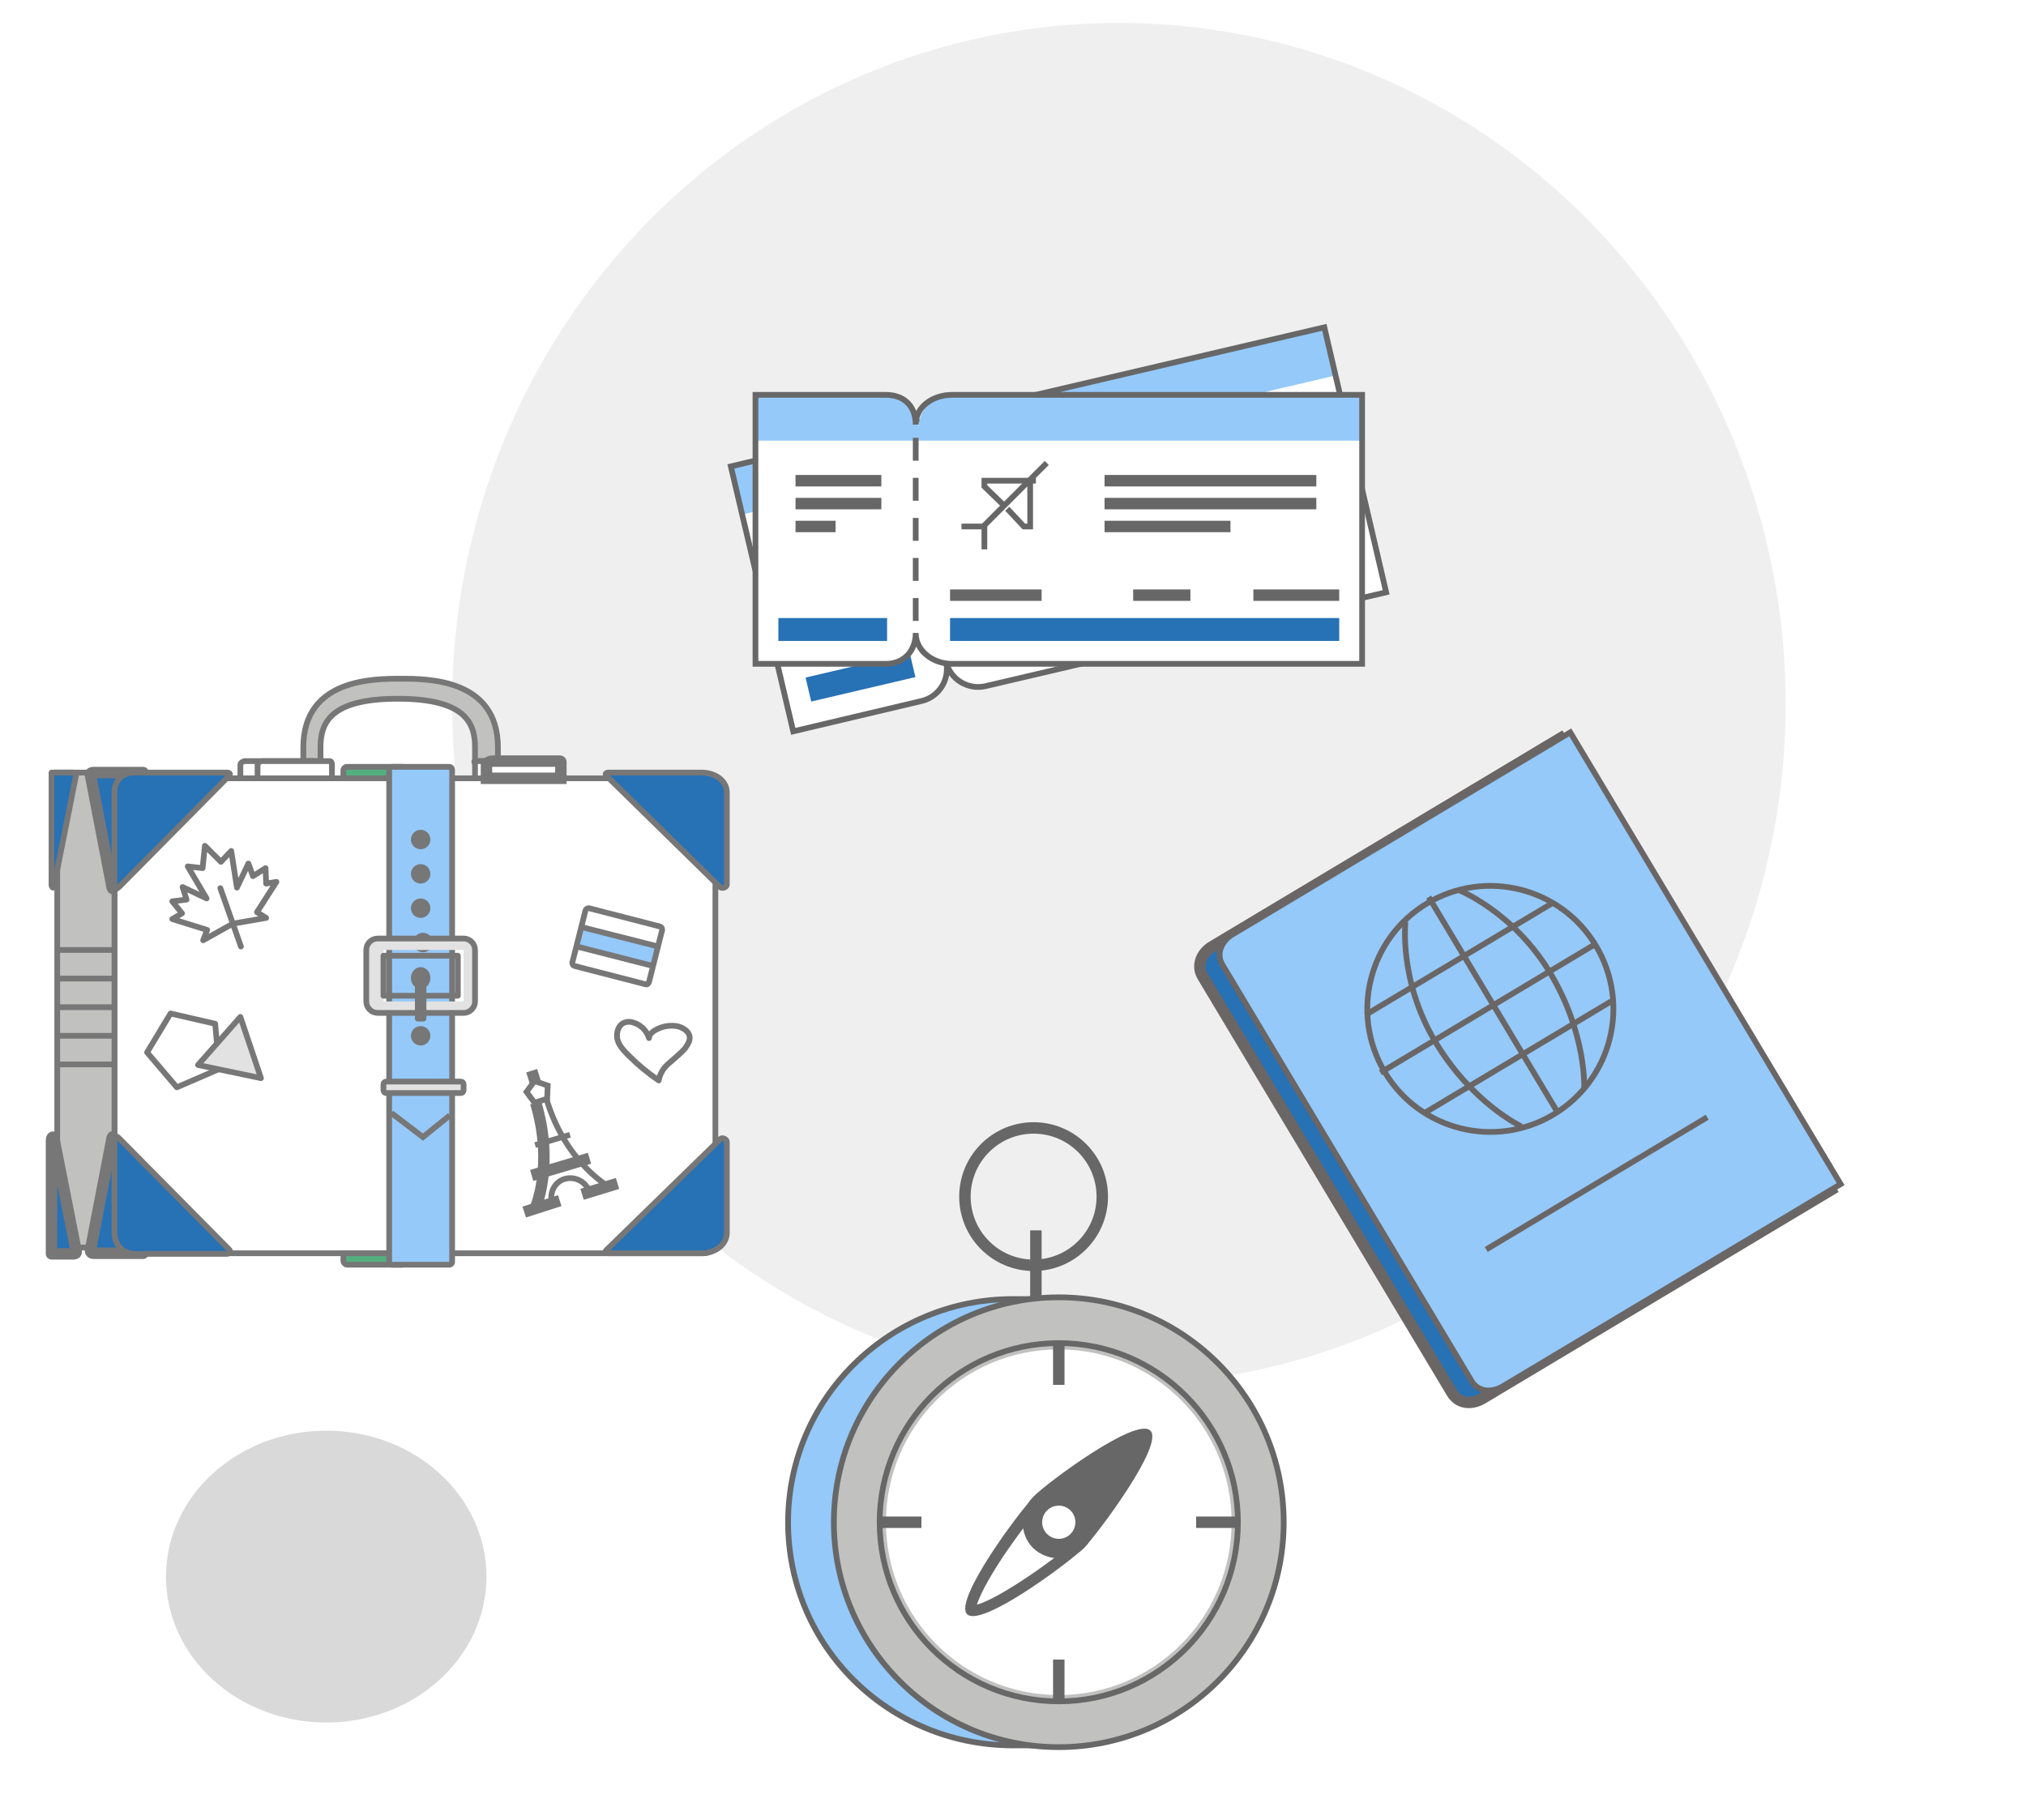 <svg width="354" height="318" viewBox="0 0 354 318" fill="none" xmlns="http://www.w3.org/2000/svg">
<g filter="url(#filter0_d_390_405)">
<ellipse cx="195.5" cy="119" rx="116.5" ry="119" fill="#D9D9D9" fill-opacity="0.42"/>
<path d="M125 213C125 214.1 124.1 215 123 215H22C20.9 215 20 214.1 20 213V134C20 132.9 20.9 132 22 132H123C124.1 132 125 132.9 125 134V213Z" fill="white"/>
<path d="M125 213C125 214.1 124.1 215 123 215H22C20.9 215 20 214.1 20 213V134C20 132.9 20.9 132 22 132H123C124.1 132 125 132.9 125 134V213Z" stroke="#777777" stroke-miterlimit="10"/>
<path d="M60 215H70V217H60.6C60.3 217 60 216.6 60 216.4V215Z" fill="#53AF80"/>
<path d="M60 215H70V217H60.6C60.3 217 60 216.6 60 216.4V215Z" stroke="#777777" stroke-miterlimit="10"/>
<path d="M60 132H70V130H60.6C60.3 130 60 130.3 60 130.6V132Z" fill="#53AF80"/>
<path d="M60 132H70V130H60.6C60.3 130 60 130.3 60 130.6V132Z" stroke="#777777" stroke-miterlimit="10"/>
<path d="M20 131H10V214H20V131Z" fill="#C1C1C0"/>
<path d="M20 131H10V214H20V131Z" stroke="#777777" stroke-miterlimit="10"/>
<path d="M19.9 150.8C19.9 150.8 25.8 131 25.1 131H16.3C16 131 15.8 131.1 15.8 131.4L19.6 151.2C19.7 151.5 19.9 151.2 19.9 150.8Z" fill="#2771B5"/>
<path d="M25 131H16.3C16 131 15.8 131.1 15.8 131.4L19.6 151.1C19.7 151.4 19.8 151.3 19.8 150.9" stroke="#777777" stroke-width="2" stroke-miterlimit="10" stroke-linecap="round" stroke-linejoin="round"/>
<path d="M9 150.6C9 151 9.3 151.3 9.4 151L13.3 131.4C13.3 131.1 13.1 131 12.8 131H9V150.6Z" fill="#2771B5"/>
<path d="M9 150.6C9 151 9.3 151.3 9.4 151L13.3 131.4C13.3 131.1 13.1 131 12.8 131H9V150.6Z" stroke="#777777" stroke-miterlimit="10" stroke-linecap="round" stroke-linejoin="round"/>
<path d="M20 150.6V134.5C20 132.3 21.4 131 23.6 131H39.7C40.1 131 40.4 131.3 40 131.6L20.7 151.1C20.4 151.4 20 151 20 150.6Z" fill="#2771B5"/>
<path d="M127 150.6V134.5C127 132.3 124.8 131 122.6 131H106.3C105.9 131 105.6 131.3 106 131.6L125.8 151C126.2 151.4 127 151 127 150.6Z" fill="#2771B5"/>
<path d="M127 195.5V211.4C127 213.6 124.8 215 122.6 215H106.3C105.9 215 105.6 214.7 106 214.4L125.9 195C126.2 194.7 127 195.1 127 195.5Z" fill="#2771B5"/>
<path d="M20 150.6V134.5C20 132.3 21.4 131 23.6 131H39.7C40.1 131 40.4 131.3 40 131.6L20.7 151.1C20.4 151.4 20 151 20 150.6Z" stroke="#777777" stroke-miterlimit="10"/>
<path d="M19.9 195.1C19.9 195.1 25.8 215 25.1 215H16.3C16 215 15.8 214.8 15.8 214.5L19.6 194.7C19.7 194.4 19.9 194.6 19.9 195.1Z" fill="#2771B5"/>
<path d="M25 215H16.3C16 215 15.8 214.8 15.8 214.5L19.6 194.8C19.7 194.5 19.8 194.7 19.8 195.1" stroke="#777777" stroke-width="2" stroke-miterlimit="10" stroke-linecap="round" stroke-linejoin="round"/>
<path d="M9 195.2C9 194.8 9.3 194.5 9.4 194.9L13.3 214.6C13.4 214.9 13.2 215.1 12.9 215.1H9V195.2Z" fill="#2771B5"/>
<path d="M9 195.2C9 194.8 9.3 194.5 9.4 194.9L13.3 214.6C13.4 214.9 13.2 215.1 12.9 215.1H9V195.2Z" stroke="#777777" stroke-width="2" stroke-miterlimit="10" stroke-linecap="round" stroke-linejoin="round"/>
<path d="M20 195.2V211.3C20 213.5 21.4 215.1 23.6 215.1H39.7C40.1 215.1 40.4 214.6 40 214.3L20.7 194.8C20.4 194.5 20 194.7 20 195.2Z" fill="#2771B5"/>
<path d="M20 195.2V211.3C20 213.5 21.4 215.1 23.6 215.1H39.7C40.1 215.1 40.4 214.6 40 214.3L20.7 194.8C20.4 194.5 20 194.7 20 195.2Z" stroke="#777777" stroke-miterlimit="10"/>
<path d="M127 150.6V134.5C127 132.3 124.8 131 122.6 131H106.3C105.9 131 105.6 131.3 106 131.6L125.8 151C126.2 151.4 127 151 127 150.6Z" stroke="#777777" stroke-miterlimit="10"/>
<path d="M127 195.5V211.4C127 213.6 124.8 215 122.6 215H106.3C105.9 215 105.6 214.7 106 214.4L125.9 195C126.2 194.7 127 195.1 127 195.5Z" stroke="#777777" stroke-miterlimit="10"/>
<path d="M79 130.5C79 130.2 78.8 130 78.5 130H68.5C68.2 130 68 130.2 68 130.5V216.5C68 216.8 68.2 217 68.5 217H78.5C78.8 217 79 216.8 79 216.5V130.5Z" fill="#94C9FA"/>
<path d="M79 130.5C79 130.2 78.8 130 78.5 130H68.5C68.2 130 68 130.2 68 130.5V216.5C68 216.8 68.2 217 68.5 217H78.5C78.8 217 79 216.8 79 216.5V130.5Z" stroke="#777777" stroke-miterlimit="10"/>
<path d="M68.4 190.5L73.9 194.7L78.6 190.9" stroke="#777777" stroke-miterlimit="10"/>
<path d="M81 186.5C81 186.8 80.8 187 80.5 187H67.5C67.2 187 67 186.8 67 186.5V185.5C67 185.2 67.2 185 67.5 185H80.5C80.8 185 81 185.2 81 185.5V186.5Z" fill="#E2E2E2"/>
<path d="M81 186.5C81 186.8 80.8 187 80.5 187H67.5C67.2 187 67 186.8 67 186.5V185.5C67 185.2 67.2 185 67.5 185H80.5C80.8 185 81 185.2 81 185.5V186.5Z" stroke="#777777" stroke-miterlimit="10"/>
<path d="M73.5 144.4C74.439 144.4 75.2 143.639 75.2 142.7C75.2 141.761 74.439 141 73.5 141C72.561 141 71.8 141.761 71.8 142.7C71.8 143.639 72.561 144.4 73.5 144.4Z" fill="#777777"/>
<path d="M73.5 150.4C74.439 150.4 75.2 149.639 75.2 148.7C75.2 147.761 74.439 147 73.5 147C72.561 147 71.8 147.761 71.8 148.7C71.8 149.639 72.561 150.4 73.5 150.4Z" fill="#777777"/>
<path d="M73.5 156.4C74.439 156.4 75.2 155.639 75.2 154.7C75.2 153.761 74.439 153 73.5 153C72.561 153 71.8 153.761 71.8 154.7C71.8 155.639 72.561 156.4 73.5 156.4Z" fill="#777777"/>
<path d="M73.9 162.4C74.839 162.4 75.6 161.639 75.6 160.7C75.6 159.761 74.839 159 73.9 159C72.961 159 72.2 159.761 72.2 160.7C72.2 161.639 72.961 162.4 73.9 162.4Z" fill="#777777"/>
<path d="M73.5 168.8C74.439 168.8 75.2 167.949 75.2 166.9C75.2 165.851 74.439 165 73.5 165C72.561 165 71.8 165.851 71.8 166.9C71.8 167.949 72.561 168.8 73.5 168.8Z" fill="#777777"/>
<path d="M73.5 178.7C74.439 178.7 75.2 177.939 75.2 177C75.2 176.061 74.439 175.3 73.5 175.3C72.561 175.3 71.8 176.061 71.8 177C71.8 177.939 72.561 178.7 73.5 178.7Z" fill="#777777"/>
<path d="M83 162C83 160.9 82.1 160 81 160H66C64.9 160 64 160.9 64 162V171C64 172.1 64.9 173 66 173H81C82.1 173 83 172.1 83 171V162ZM81 171H67V162H81V171Z" fill="#E2E2E2"/>
<path d="M83 171C83 172.1 82.1 173 81 173H66C64.9 173 64 172.1 64 171V162C64 160.9 64.9 160 66 160H81C82.1 160 83 160.9 83 162V171Z" stroke="#777777" stroke-miterlimit="10"/>
<path d="M80 163H67V170H80V163Z" stroke="#777777" stroke-miterlimit="10" stroke-linejoin="round"/>
<path d="M74 167H73V174H74V167Z" fill="white"/>
<path d="M114.149 164.704L114.991 161.41L101.622 157.989L100.779 161.283L114.149 164.704Z" fill="#94C9FA"/>
<path d="M74 167H73V174H74V167Z" stroke="#777777" stroke-miterlimit="10" stroke-linejoin="round"/>
<path d="M112.8 168L100.4 164.8C100.1 164.7 100 164.5 100 164.2L102.3 155.1C102.4 154.8 102.6 154.7 102.9 154.7L115.3 157.9C115.6 158 115.7 158.2 115.7 158.5L113.4 167.6C113.3 167.9 113.1 168.1 112.8 168Z" stroke="#777777" stroke-miterlimit="10"/>
<path d="M40.7 157.4L46.5 156.4L44.9 155.4L48.3 150.1L46.5 150.4L46.4 147.7L44.2 149.1L43.4 146.9L41.4 151.1L40.4 144.7L38.6 146.6L35.8 143.8L35.4 147.7L32.8 147.4L36.1 153L31.9 151L32.6 153.2L30.1 153.5L31.8 155.6L30.1 156.6L36.2 158.5L35.5 160.3L40.7 157.4Z" stroke="#777777" stroke-miterlimit="10" stroke-linejoin="round"/>
<path d="M38.5 151.2L42.1 161.4" stroke="#777777" stroke-miterlimit="10" stroke-linecap="round" stroke-linejoin="round"/>
<path d="M101.6 158L115 161.4" stroke="#777777" stroke-miterlimit="10"/>
<path d="M100.8 161.4L114.1 164.8" stroke="#777777" stroke-miterlimit="10"/>
<path d="M93.5 207.2C93.5 207.2 96.9 199.7 93.6 188.7" stroke="#777777" stroke-width="2" stroke-miterlimit="10"/>
<path d="M106.3 203.3C106.3 203.3 98.8 199.1 95.5 188.1" stroke="#777777" stroke-miterlimit="10"/>
<path d="M91.6 207.8L97.8 205.8" stroke="#777777" stroke-width="2" stroke-miterlimit="10"/>
<path d="M101.7 204.7L107.9 202.8" stroke="#777777" stroke-width="2" stroke-miterlimit="10"/>
<path d="M96.5 206.3C95.9 204.5 96.9 202.5 98.7 202C100.5 201.5 102.4 202.5 103 204.3" stroke="#777777" stroke-miterlimit="10"/>
<path d="M93.4 188.7L92 186.8L93.4 184.9L95.7 185.7L95.6 188L93.4 188.7Z" stroke="#777777" stroke-miterlimit="10"/>
<path d="M93.5 185L92.9 183.1" stroke="#777777" stroke-width="2" stroke-miterlimit="10"/>
<path d="M93.5 196.1L99.6 194.3" stroke="#777777" stroke-miterlimit="10"/>
<path d="M92.9 201.4L103 198.4" stroke="#777777" stroke-width="2" stroke-miterlimit="10"/>
<path d="M115.1 184.8C113.2 183.5 111.5 182.1 109.9 180.5C109.1 179.7 108.2 178.8 107.9 177.7C107.6 176.6 108 175.1 109.1 174.7C109.6 174.5 110.2 174.5 110.7 174.7C112 175.1 113 176.1 113.4 177.4C113.4 176.9 113.8 176.5 114.2 176.2C115.4 175.4 116.8 175.1 118.2 175.3C119.3 175.5 120.4 176.2 120.5 177.2C120.6 177.9 120.1 178.6 119.7 179.2C118.9 180.1 117.9 180.9 117 181.7C116 182.5 115.3 183.6 115.1 184.8Z" stroke="#777777" stroke-miterlimit="10" stroke-linejoin="round"/>
<path d="M83 129V126.6C83 122.4 81.4 118.1 69.5 118.1C57.6 118.1 56 122.4 56 126.6V129H53V126.6C53 114.6 65.3 114.6 70 114.6C74.7 114.6 87 114.6 87 126.6V129H83Z" fill="#C1C1C0"/>
<path d="M54.6 129H42.8C42.5 129 42 129.3 42 129.6V132H55V129.6C55 129.3 54.9 129 54.6 129Z" fill="white"/>
<path d="M83 129V126.6C83 122.4 81.4 118.1 69.5 118.1C57.6 118.1 56 122.4 56 126.6V129H53V126.6C53 114.6 65.3 114.6 70 114.6C74.7 114.6 87 114.6 87 126.6V129H83Z" stroke="#777777" stroke-miterlimit="10"/>
<path d="M94.8 129H83C82.7 129 83 129.3 83 129.6V132H95V129.6C95 129.3 95.1 129 94.8 129Z" fill="white"/>
<path d="M94.8 129H83C82.7 129 83 129.3 83 129.6V132H95V129.6C95 129.3 95.1 129 94.8 129Z" stroke="#777777" stroke-miterlimit="10"/>
<path d="M97.8 129H86C85.7 129 85 129.3 85 129.6V132H98V129.6C98 129.3 98.1 129 97.8 129Z" fill="white"/>
<path d="M97.8 129H86C85.7 129 85 129.3 85 129.6V132H98V129.6C98 129.3 98.1 129 97.8 129Z" stroke="#777777" stroke-width="2" stroke-miterlimit="10"/>
<path d="M54.6 129H42.8C42.5 129 42 129.3 42 129.6V132H55V129.6C55 129.3 54.9 129 54.6 129Z" stroke="#777777" stroke-miterlimit="10"/>
<path d="M30.9 186L25.7 179.9L29.8 173.1L37.6 174.9L38.3 182.8L30.9 186Z" fill="white"/>
<path d="M57.6 129H45.8C45.5 129 45 129.3 45 129.6V132H58V129.6C58 129.3 57.9 129 57.6 129Z" fill="white"/>
<path d="M30.9 186L25.7 179.9L29.8 173.1L37.6 174.9L38.3 182.8L30.9 186Z" stroke="#777777" stroke-miterlimit="10" stroke-linejoin="round"/>
<path d="M57.6 129H45.8C45.5 129 45 129.3 45 129.6V132H58V129.6C58 129.3 57.9 129 57.6 129Z" stroke="#777777" stroke-miterlimit="10"/>
<path d="M34.6 182.1L42 173.7L45.6 184.4L34.6 182.1Z" fill="#E2E2E2"/>
<path d="M34.6 182.1L42 173.7L45.6 184.4L34.6 182.1Z" stroke="#777777" stroke-miterlimit="10" stroke-linejoin="round"/>
<path d="M10 162H20" stroke="#777777" stroke-miterlimit="10"/>
<path d="M10 167H20" stroke="#777777" stroke-miterlimit="10"/>
<path d="M10 172H20" stroke="#777777" stroke-miterlimit="10"/>
<path d="M10 177H20" stroke="#777777" stroke-miterlimit="10"/>
<path d="M10 182H20" stroke="#777777" stroke-miterlimit="10"/>
<path d="M177 301C155.3 301 137.7 283.7 137.7 262C137.7 240.3 155.4 223 177 223H188V301H177Z" fill="#94C9FA"/>
<path d="M177 301C155.3 301 137.7 283.7 137.7 262C137.7 240.3 155.4 223 177 223H185V301H177Z" stroke="#676767" stroke-miterlimit="10"/>
<path d="M185 301.3C206.705 301.3 224.3 283.705 224.3 262C224.3 240.295 206.705 222.7 185 222.7C163.295 222.7 145.7 240.295 145.7 262C145.7 283.705 163.295 301.3 185 301.3Z" fill="#C1C1C0"/>
<path d="M185 301.3C206.705 301.3 224.3 283.705 224.3 262C224.3 240.295 206.705 222.7 185 222.7C163.295 222.7 145.7 240.295 145.7 262C145.7 283.705 163.295 301.3 185 301.3Z" stroke="#676767" stroke-miterlimit="10"/>
<path d="M185 292.2C201.679 292.2 215.2 278.679 215.2 262C215.2 245.321 201.679 231.8 185 231.8C168.321 231.8 154.8 245.321 154.8 262C154.8 278.679 168.321 292.2 185 292.2Z" fill="white"/>
<path d="M185 293.3C202.287 293.3 216.3 279.287 216.3 262C216.3 244.713 202.287 230.7 185 230.7C167.713 230.7 153.7 244.713 153.7 262C153.7 279.287 167.713 293.3 185 293.3Z" stroke="#676767" stroke-miterlimit="10"/>
<path d="M181 223V211" stroke="#676767" stroke-width="2" stroke-miterlimit="10"/>
<path d="M185 257.8C186.1 257.8 187.2 258.2 188 259.1C189.7 260.8 189.7 263.5 188 265.1C185.4 267.7 174.8 275.3 170.7 276.4C171.1 275.1 172.3 272.5 175.2 268.1C177.9 264.1 180.9 260.2 182 259.1C182.7 258.2 183.8 257.8 185 257.8ZM185 255.8C183.4 255.8 181.8 256.4 180.6 257.6C178.2 260 166.5 275.7 169 278.1C169.2 278.3 169.6 278.4 170 278.4C174.3 278.4 187.3 268.6 189.5 266.4C191.9 264 191.9 260 189.5 257.5C188.2 256.4 186.6 255.8 185 255.8Z" fill="#676767"/>
<path d="M180.6 217.1C187.227 217.1 192.6 211.727 192.6 205.1C192.6 198.473 187.227 193.1 180.6 193.1C173.973 193.1 168.6 198.473 168.6 205.1C168.6 211.727 173.973 217.1 180.6 217.1Z" stroke="#676767" stroke-width="2" stroke-miterlimit="10"/>
<path d="M189.4 266.5C187 268.9 183 268.9 180.5 266.5C178.1 264.1 178.1 260.1 180.5 257.6C182.9 255.1 198.6 243.5 201 246C203.5 248.4 191.8 264 189.4 266.5Z" fill="#676767"/>
<path d="M185 264.9C186.602 264.9 187.9 263.602 187.9 262C187.9 260.398 186.602 259.1 185 259.1C183.398 259.1 182.1 260.398 182.1 262C182.1 263.602 183.398 264.9 185 264.9Z" fill="white"/>
<path d="M185 231V238" stroke="#676767" stroke-width="2" stroke-miterlimit="10"/>
<path d="M185 286V293" stroke="#676767" stroke-width="2" stroke-miterlimit="10"/>
<path d="M154 262H161" stroke="#676767" stroke-width="2" stroke-miterlimit="10"/>
<path d="M209 262H216" stroke="#676767" stroke-width="2" stroke-miterlimit="10"/>
<g clip-path="url(#clip0_390_405)">
<path d="M319.897 203.942L259.06 240.352C257.172 241.481 254.874 241.342 253.693 239.368L210.145 166.604C209.016 164.716 209.927 162.539 211.815 161.409L272.652 125L319.897 203.942Z" fill="#2771B5"/>
<path d="M319.897 203.942L259.06 240.352C257.172 241.481 254.874 241.342 253.693 239.368L210.145 166.604C209.016 164.716 209.927 162.539 211.815 161.409L272.652 125L319.897 203.942Z" stroke="#6A6666" stroke-width="2" stroke-miterlimit="10"/>
<path d="M321.613 202.915L262.578 238.246C260.69 239.376 258.306 239.287 257.125 237.314L213.578 164.549C212.448 162.662 213.445 160.433 215.333 159.304L274.368 123.973L321.613 202.915Z" fill="#94C9FA"/>
<path d="M321.613 202.915L262.578 238.246C260.69 239.376 258.306 239.287 257.125 237.314L213.578 164.549C212.448 162.662 213.445 160.433 215.333 159.304L274.368 123.973L321.613 202.915Z" stroke="#6A6666" stroke-miterlimit="10"/>
<path d="M271.446 190.751C281.635 184.653 284.951 171.45 278.854 161.261C272.756 151.073 259.553 147.756 249.364 153.854C239.175 159.952 235.859 173.154 241.957 183.343C248.054 193.532 261.257 196.849 271.446 190.751Z" stroke="#6A6666" stroke-miterlimit="10"/>
<path d="M249.64 152.757L272.235 190.512" stroke="#6A6666" stroke-miterlimit="10"/>
<path d="M254.838 151.51C254.838 151.51 264.455 155.311 270.874 166.037C277.293 176.763 276.802 186.264 276.802 186.264" stroke="#6A6666" stroke-miterlimit="10"/>
<path d="M245.571 157.057C245.571 157.057 244.376 167.328 250.795 178.054C257.214 188.78 265.819 192.837 265.819 192.837" stroke="#6A6666" stroke-miterlimit="10"/>
<path d="M241.202 183.445L278.957 160.85" stroke="#6A6666" stroke-miterlimit="10"/>
<path d="M238.641 173.324L271.248 153.81" stroke="#6A6666" stroke-miterlimit="10"/>
<path d="M248.911 190.485L281.518 170.971" stroke="#6A6666" stroke-miterlimit="10"/>
<path d="M259.689 214.336L298.302 191.227" stroke="#6A6666" stroke-miterlimit="10"/>
</g>
<path d="M165.3 111.6C166 114.7 164.1 117.8 161 118.5L138.6 123.8L127.7 77.5L150.1 72.2C153.2 71.5 156.3 73.4 157 76.5C156.3 73.4 158.2 70.3 161.3 69.6L231.4 53.2L242.2 99.5L172.2 115.9C169.1 116.6 166 114.7 165.3 111.6Z" fill="white"/>
<path d="M161.4 69.6C158.3 70.3 156.4 73.4 157.1 76.5C156.4 73.4 153.3 71.5 150.2 72.2L127.7 77.5L129.7 85.9L233.4 61.6L231.4 53.2L161.4 69.6Z" fill="#94C9FA"/>
<path d="M165.3 111.6C166 114.7 164.1 117.8 161 118.5L138.6 123.8L127.7 77.5L150.1 72.2C153.2 71.5 156.3 73.4 157 76.5C156.3 73.4 158.2 70.3 161.3 69.6L231.4 53.2L242.2 99.5L172.2 115.9C169.1 116.6 166 114.7 165.3 111.6Z" stroke="#676767" stroke-miterlimit="10"/>
<path d="M236.114 92.029L170.201 107.485L171.183 111.671L237.096 96.215L236.114 92.029Z" fill="#53AF80"/>
<path d="M158.965 110.132L140.759 114.402L141.741 118.588L159.947 114.319L158.965 110.132Z" fill="#2771B5"/>
<path d="M160.5 106.2C160.5 109.4 157.9 112 154.7 112H132V65H154.8C158 65 160.6 67.6 160.6 70.8C160.6 67.6 163.2 65 166.4 65H238V112H166.3C163.1 112 160.5 109.4 160.5 106.2Z" fill="white"/>
<path d="M166.3 65C163.1 65 160.5 67.6 160.5 70.8C160.5 67.6 157.9 65 154.7 65H132V73H238V65H166.3Z" fill="#94C9FA"/>
<path d="M160 106.6C160 109.8 157.9 112 154.8 112H132V65H154.8C158 65 160 67 160 70.2C160 67 163.1 65 166.3 65H238V112H166.3C163.1 112 160 109.8 160 106.6Z" stroke="#676767" stroke-miterlimit="10"/>
<path d="M160 73V104" stroke="#676767" stroke-miterlimit="10" stroke-linecap="square" stroke-linejoin="round" stroke-dasharray="3 4"/>
<path d="M234 104H166V108H234V104Z" fill="#2771B5"/>
<path d="M155 104H136V108H155V104Z" fill="#2771B5"/>
<path d="M139 80H154" stroke="#676767" stroke-width="2" stroke-miterlimit="10"/>
<path d="M139 84H154" stroke="#676767" stroke-width="2" stroke-miterlimit="10"/>
<path d="M139 88H146" stroke="#676767" stroke-width="2" stroke-miterlimit="10"/>
<path d="M193 80H230" stroke="#676767" stroke-width="2" stroke-miterlimit="10"/>
<path d="M193 84H230" stroke="#676767" stroke-width="2" stroke-miterlimit="10"/>
<path d="M193 88H215" stroke="#676767" stroke-width="2" stroke-miterlimit="10"/>
<path d="M166 100H182" stroke="#676767" stroke-width="2" stroke-miterlimit="10"/>
<path d="M198 100H208" stroke="#676767" stroke-width="2" stroke-miterlimit="10"/>
<path d="M219 100H234" stroke="#676767" stroke-width="2" stroke-miterlimit="10"/>
<path d="M171.9 87.9L182.9 76.9" stroke="#676767" stroke-miterlimit="10"/>
<path d="M180 80V88H178.9L176 84.9" stroke="#676767" stroke-miterlimit="10"/>
<path d="M181 80H172V81L175.6 84.5" stroke="#676767" stroke-miterlimit="10"/>
<path d="M172 88V92" stroke="#676767" stroke-miterlimit="10"/>
<path d="M172 88H168" stroke="#676767" stroke-miterlimit="10"/>
<ellipse cx="57" cy="271.5" rx="28" ry="25.5" fill="#D9D9D9"/>
</g>
<defs>
<filter id="filter0_d_390_405" x="0" y="0" width="353.565" height="318" filterUnits="userSpaceOnUse" color-interpolation-filters="sRGB">
<feFlood flood-opacity="0" result="BackgroundImageFix"/>
<feColorMatrix in="SourceAlpha" type="matrix" values="0 0 0 0 0 0 0 0 0 0 0 0 0 0 0 0 0 0 127 0" result="hardAlpha"/>
<feOffset dy="4"/>
<feGaussianBlur stdDeviation="2"/>
<feComposite in2="hardAlpha" operator="out"/>
<feColorMatrix type="matrix" values="0 0 0 0 0 0 0 0 0 0 0 0 0 0 0 0 0 0 0.25 0"/>
<feBlend mode="normal" in2="BackgroundImageFix" result="effect1_dropShadow_390_405"/>
<feBlend mode="normal" in="SourceGraphic" in2="effect1_dropShadow_390_405" result="shape"/>
</filter>
<clipPath id="clip0_390_405">
<rect width="128" height="128" fill="white" transform="translate(174 160.732) rotate(-30.899)"/>
</clipPath>
</defs>
</svg>
